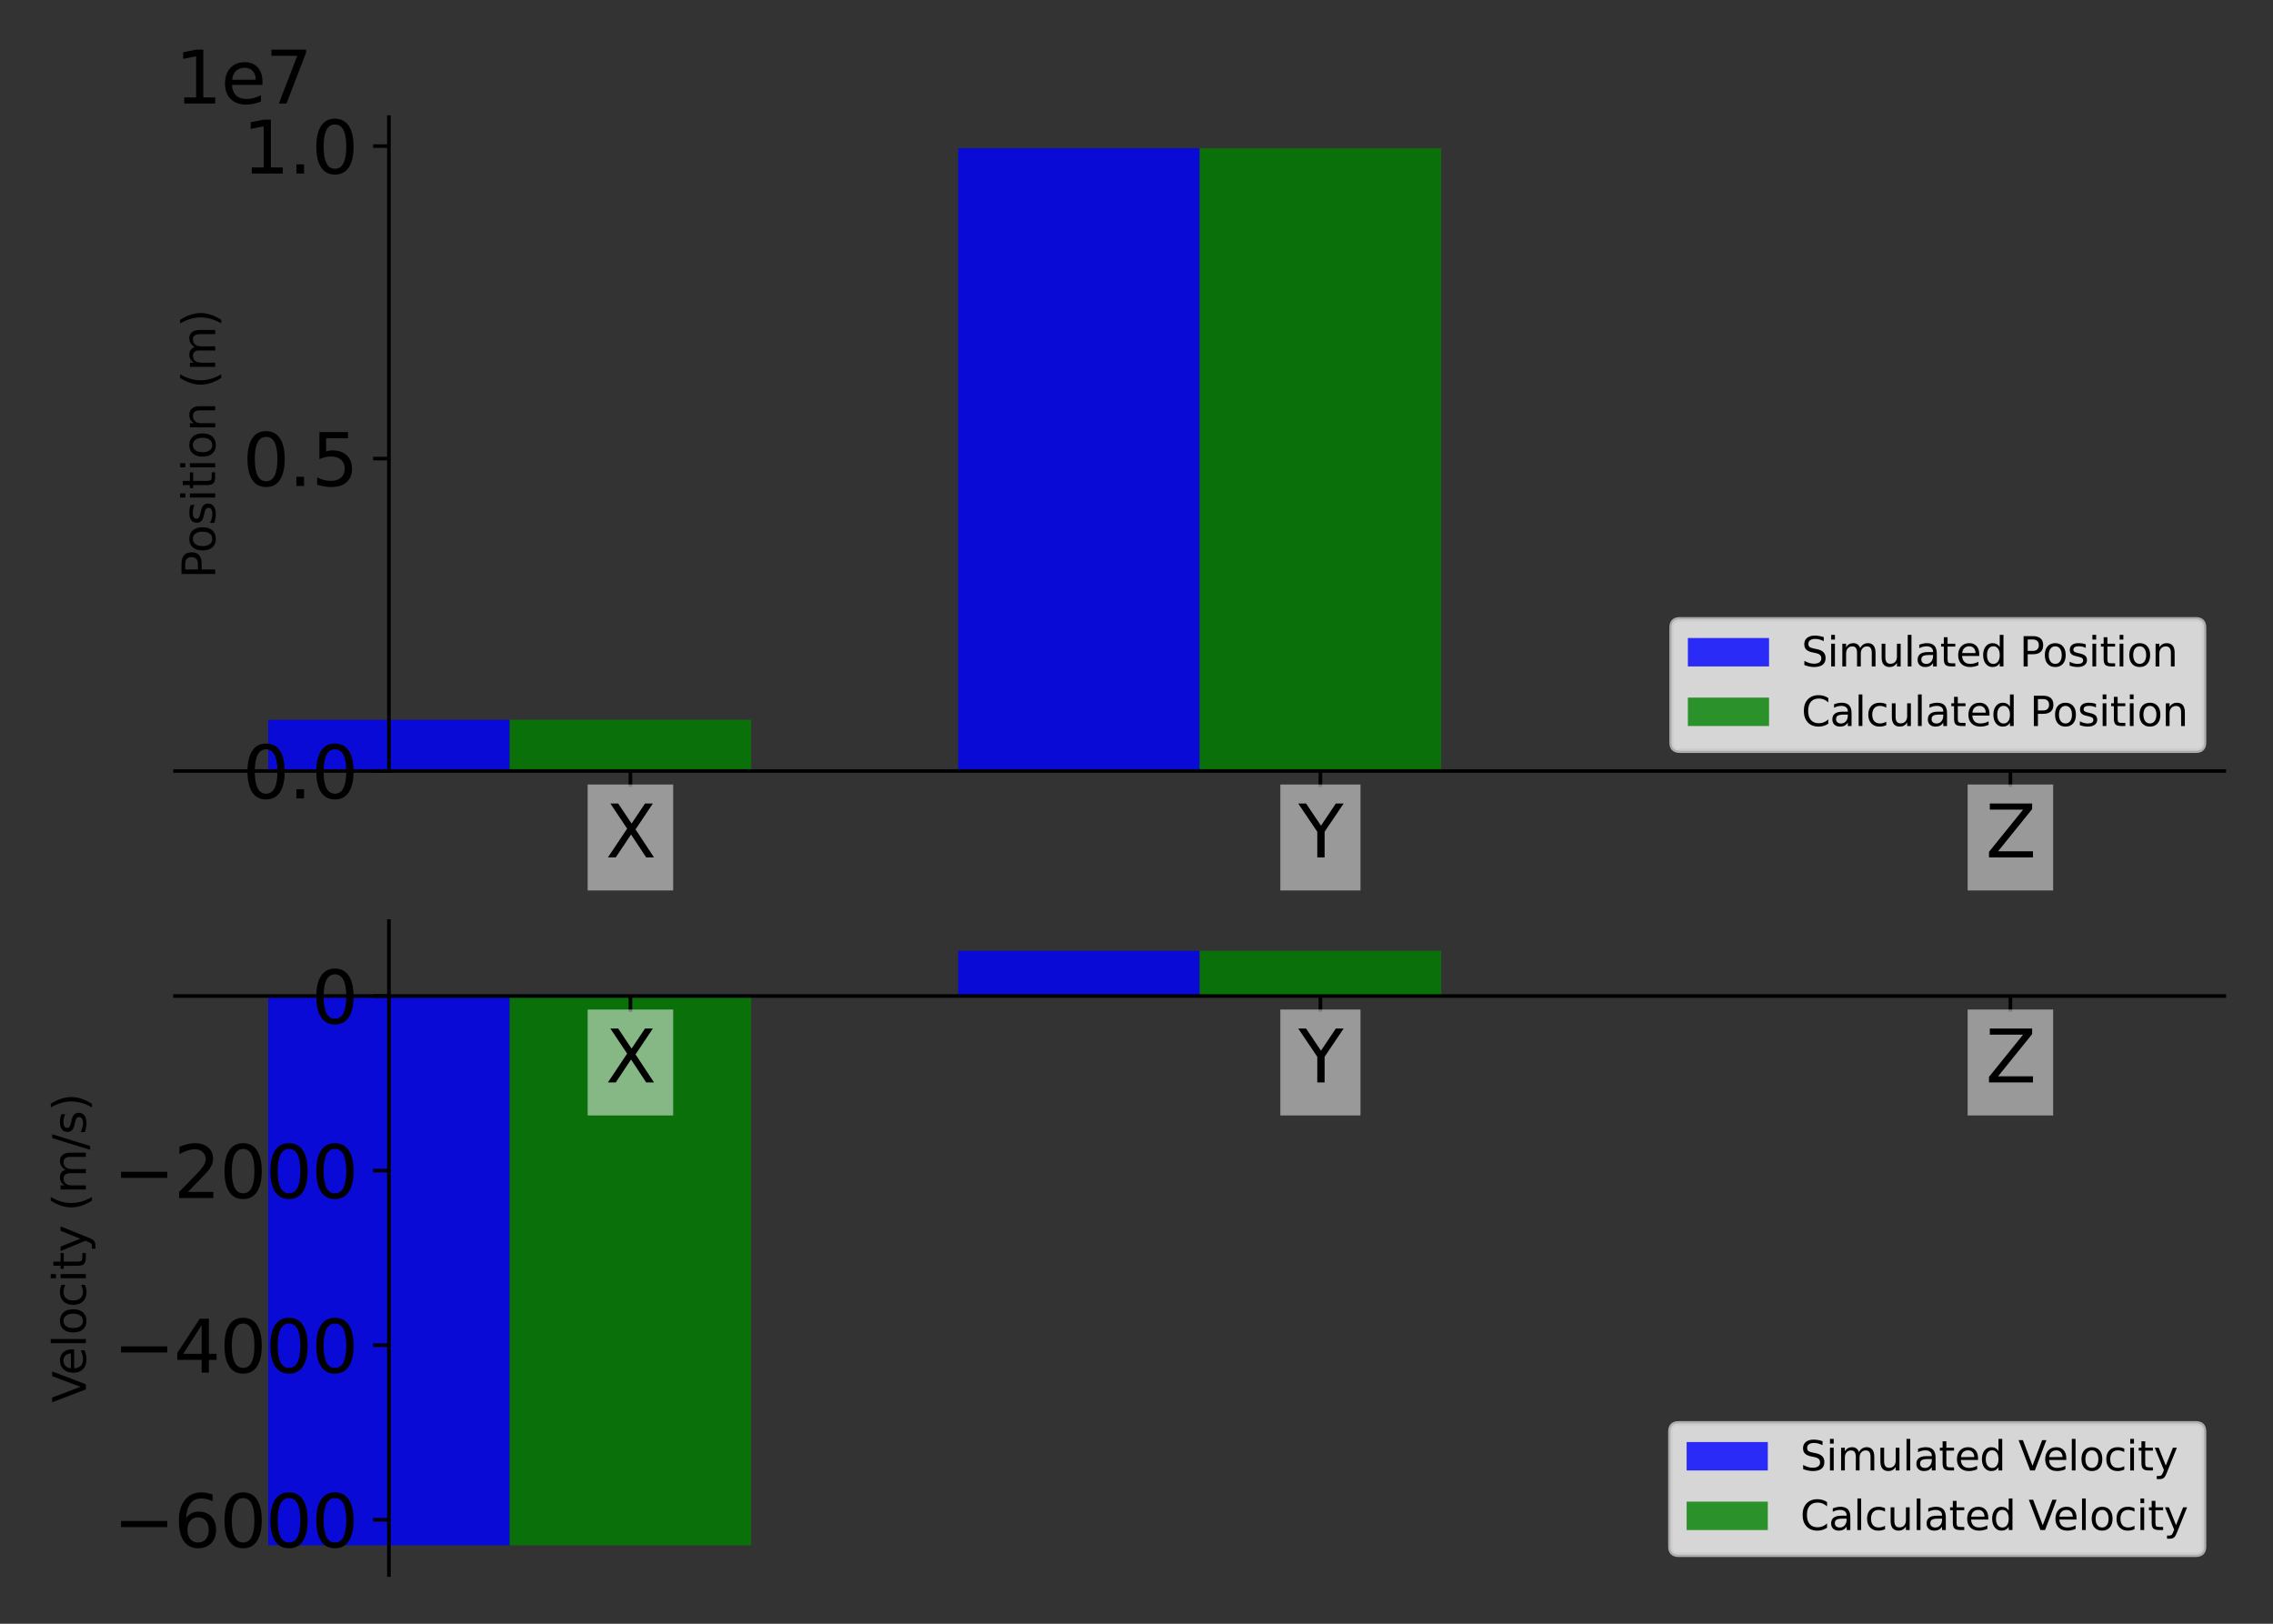 <?xml version="1.0" encoding="utf-8" standalone="no"?>
<!DOCTYPE svg PUBLIC "-//W3C//DTD SVG 1.1//EN"
  "http://www.w3.org/Graphics/SVG/1.1/DTD/svg11.dtd">
<svg xmlns:xlink="http://www.w3.org/1999/xlink" width="504pt" height="360pt" viewBox="0 0 504 360" xmlns="http://www.w3.org/2000/svg" version="1.1">
 <rect x="0" y="0" width="504" height="360" fill="#333333" stroke="none"/>
 <defs>
  <style type="text/css">*{stroke-linejoin: round; stroke-linecap: butt}</style>
 </defs>
 <g id="figure_1">
  <g id="patch_1">
   <path d="M 0 360 
L 504 360 
L 504 0 
L 0 0 
L 0 360 
z
" style="fill: none"/>
  </g>
  <g id="axes_1">
   <g id="patch_2">
    <path d="M 38.809 170.936 
L 493.2 170.936 
L 493.2 25.957 
L 38.809 25.957 
L 38.809 170.936 
z
" style="fill: none"/>
   </g>
   <g id="patch_3">
    <path d="M 59.463 170.936 
L 113.011 170.936 
L 113.011 159.584 
L 59.463 159.584 
z
" clip-path="url(#pd03010f3dc)" style="fill: #0000ff; opacity: 0.8"/>
   </g>
   <g id="patch_4">
    <path d="M 212.457 170.936 
L 266.005 170.936 
L 266.005 32.861 
L 212.457 32.861 
z
" clip-path="url(#pd03010f3dc)" style="fill: #0000ff; opacity: 0.8"/>
   </g>
   <g id="patch_5">
    <path d="M 365.45 170.936 
L 418.998 170.936 
L 418.998 170.936 
L 365.45 170.936 
z
" clip-path="url(#pd03010f3dc)" style="fill: #0000ff; opacity: 0.8"/>
   </g>
   <g id="patch_6">
    <path d="M 113.011 170.936 
L 166.559 170.936 
L 166.559 159.584 
L 113.011 159.584 
z
" clip-path="url(#pd03010f3dc)" style="fill: #008000; opacity: 0.8"/>
   </g>
   <g id="patch_7">
    <path d="M 266.005 170.936 
L 319.552 170.936 
L 319.552 32.861 
L 266.005 32.861 
z
" clip-path="url(#pd03010f3dc)" style="fill: #008000; opacity: 0.8"/>
   </g>
   <g id="patch_8">
    <path d="M 418.998 170.936 
L 472.546 170.936 
L 472.546 170.936 
L 418.998 170.936 
z
" clip-path="url(#pd03010f3dc)" style="fill: #008000; opacity: 0.8"/>
   </g>
   <g id="matplotlib.axis_1">
    <g id="xtick_1">
     <g id="line2d_1">
      <defs>
       <path id="ma3b1fd6cb7" d="M 0 0 
L 0 3.5 
" style="stroke: #000000; stroke-width: 0.8"/>
      </defs>
      <g>
       <use xlink:href="#ma3b1fd6cb7" x="139.785" y="170.936" style="stroke: #000000; stroke-width: 0.8"/>
      </g>
     </g>
     <g id="text_1">
      <g id="patch_9">
       <path d="M 130.305 197.421 
L 149.265 197.421 
L 149.265 173.936 
L 130.305 173.936 
z
" style="fill: #ffffff; opacity: 0.5"/>
      </g>
      <!-- X -->
      <g transform="translate(134.305 190.094) scale(0.16 -0.16)">
       <defs>
        <path id="DejaVuSans-58" d="M 403 4666 
L 1081 4666 
L 2241 2931 
L 3406 4666 
L 4084 4666 
L 2584 2425 
L 4184 0 
L 3506 0 
L 2194 1984 
L 872 0 
L 191 0 
L 1856 2491 
L 403 4666 
z
" transform="scale(0.016)"/>
       </defs>
       <use xlink:href="#DejaVuSans-58"/>
      </g>
     </g>
    </g>
    <g id="xtick_2">
     <g id="line2d_2">
      <g>
       <use xlink:href="#ma3b1fd6cb7" x="292.778" y="170.936" style="stroke: #000000; stroke-width: 0.8"/>
      </g>
     </g>
     <g id="text_2">
      <g id="patch_10">
       <path d="M 283.892 197.421 
L 301.665 197.421 
L 301.665 173.936 
L 283.892 173.936 
z
" style="fill: #ffffff; opacity: 0.5"/>
      </g>
      <!-- Y -->
      <g transform="translate(287.892 190.094) scale(0.16 -0.16)">
       <defs>
        <path id="DejaVuSans-59" d="M -13 4666 
L 666 4666 
L 1959 2747 
L 3244 4666 
L 3922 4666 
L 2272 2222 
L 2272 0 
L 1638 0 
L 1638 2222 
L -13 4666 
z
" transform="scale(0.016)"/>
       </defs>
       <use xlink:href="#DejaVuSans-59"/>
      </g>
     </g>
    </g>
    <g id="xtick_3">
     <g id="line2d_3">
      <g>
       <use xlink:href="#ma3b1fd6cb7" x="445.772" y="170.936" style="stroke: #000000; stroke-width: 0.8"/>
      </g>
     </g>
     <g id="text_3">
      <g id="patch_11">
       <path d="M 436.292 197.421 
L 455.252 197.421 
L 455.252 173.936 
L 436.292 173.936 
z
" style="fill: #ffffff; opacity: 0.5"/>
      </g>
      <!-- Z -->
      <g transform="translate(440.292 190.094) scale(0.16 -0.16)">
       <defs>
        <path id="DejaVuSans-5a" d="M 359 4666 
L 4025 4666 
L 4025 4184 
L 1075 531 
L 4097 531 
L 4097 0 
L 288 0 
L 288 481 
L 3238 4134 
L 359 4134 
L 359 4666 
z
" transform="scale(0.016)"/>
       </defs>
       <use xlink:href="#DejaVuSans-5a"/>
      </g>
     </g>
    </g>
   </g>
   <g id="matplotlib.axis_2">
    <g id="ytick_1">
     <g id="line2d_4">
      <defs>
       <path id="mda18038867" d="M 0 0 
L -3.5 0 
" style="stroke: #000000; stroke-width: 0.8"/>
      </defs>
      <g>
       <use xlink:href="#mda18038867" x="86.237" y="170.936" style="stroke: #000000; stroke-width: 0.8"/>
      </g>
     </g>
     <g id="text_4">
      <!-- 0.0 -->
      <g transform="translate(53.792 177.015) scale(0.16 -0.16)">
       <defs>
        <path id="DejaVuSans-30" d="M 2034 4250 
Q 1547 4250 1301 3770 
Q 1056 3291 1056 2328 
Q 1056 1369 1301 889 
Q 1547 409 2034 409 
Q 2525 409 2770 889 
Q 3016 1369 3016 2328 
Q 3016 3291 2770 3770 
Q 2525 4250 2034 4250 
z
M 2034 4750 
Q 2819 4750 3233 4129 
Q 3647 3509 3647 2328 
Q 3647 1150 3233 529 
Q 2819 -91 2034 -91 
Q 1250 -91 836 529 
Q 422 1150 422 2328 
Q 422 3509 836 4129 
Q 1250 4750 2034 4750 
z
" transform="scale(0.016)"/>
        <path id="DejaVuSans-2e" d="M 684 794 
L 1344 794 
L 1344 0 
L 684 0 
L 684 794 
z
" transform="scale(0.016)"/>
       </defs>
       <use xlink:href="#DejaVuSans-30"/>
       <use xlink:href="#DejaVuSans-2e" x="63.623"/>
       <use xlink:href="#DejaVuSans-30" x="95.41"/>
      </g>
     </g>
    </g>
    <g id="ytick_2">
     <g id="line2d_5">
      <g>
       <use xlink:href="#mda18038867" x="86.237" y="101.666" style="stroke: #000000; stroke-width: 0.8"/>
      </g>
     </g>
     <g id="text_5">
      <!-- 0.5 -->
      <g transform="translate(53.792 107.745) scale(0.16 -0.16)">
       <defs>
        <path id="DejaVuSans-35" d="M 691 4666 
L 3169 4666 
L 3169 4134 
L 1269 4134 
L 1269 2991 
Q 1406 3038 1543 3061 
Q 1681 3084 1819 3084 
Q 2600 3084 3056 2656 
Q 3513 2228 3513 1497 
Q 3513 744 3044 326 
Q 2575 -91 1722 -91 
Q 1428 -91 1123 -41 
Q 819 9 494 109 
L 494 744 
Q 775 591 1075 516 
Q 1375 441 1709 441 
Q 2250 441 2565 725 
Q 2881 1009 2881 1497 
Q 2881 1984 2565 2268 
Q 2250 2553 1709 2553 
Q 1456 2553 1204 2497 
Q 953 2441 691 2322 
L 691 4666 
z
" transform="scale(0.016)"/>
       </defs>
       <use xlink:href="#DejaVuSans-30"/>
       <use xlink:href="#DejaVuSans-2e" x="63.623"/>
       <use xlink:href="#DejaVuSans-35" x="95.41"/>
      </g>
     </g>
    </g>
    <g id="ytick_3">
     <g id="line2d_6">
      <g>
       <use xlink:href="#mda18038867" x="86.237" y="32.395" style="stroke: #000000; stroke-width: 0.8"/>
      </g>
     </g>
     <g id="text_6">
      <!-- 1.0 -->
      <g transform="translate(53.792 38.474) scale(0.16 -0.16)">
       <defs>
        <path id="DejaVuSans-31" d="M 794 531 
L 1825 531 
L 1825 4091 
L 703 3866 
L 703 4441 
L 1819 4666 
L 2450 4666 
L 2450 531 
L 3481 531 
L 3481 0 
L 794 0 
L 794 531 
z
" transform="scale(0.016)"/>
       </defs>
       <use xlink:href="#DejaVuSans-31"/>
       <use xlink:href="#DejaVuSans-2e" x="63.623"/>
       <use xlink:href="#DejaVuSans-30" x="95.41"/>
      </g>
     </g>
    </g>
    <g id="text_7">
     <!-- Position (m) -->
     <g transform="translate(47.712 128.272) rotate(-90) scale(0.1 -0.1)">
      <defs>
       <path id="DejaVuSans-50" d="M 1259 4147 
L 1259 2394 
L 2053 2394 
Q 2494 2394 2734 2622 
Q 2975 2850 2975 3272 
Q 2975 3691 2734 3919 
Q 2494 4147 2053 4147 
L 1259 4147 
z
M 628 4666 
L 2053 4666 
Q 2838 4666 3239 4311 
Q 3641 3956 3641 3272 
Q 3641 2581 3239 2228 
Q 2838 1875 2053 1875 
L 1259 1875 
L 1259 0 
L 628 0 
L 628 4666 
z
" transform="scale(0.016)"/>
       <path id="DejaVuSans-6f" d="M 1959 3097 
Q 1497 3097 1228 2736 
Q 959 2375 959 1747 
Q 959 1119 1226 758 
Q 1494 397 1959 397 
Q 2419 397 2687 759 
Q 2956 1122 2956 1747 
Q 2956 2369 2687 2733 
Q 2419 3097 1959 3097 
z
M 1959 3584 
Q 2709 3584 3137 3096 
Q 3566 2609 3566 1747 
Q 3566 888 3137 398 
Q 2709 -91 1959 -91 
Q 1206 -91 779 398 
Q 353 888 353 1747 
Q 353 2609 779 3096 
Q 1206 3584 1959 3584 
z
" transform="scale(0.016)"/>
       <path id="DejaVuSans-73" d="M 2834 3397 
L 2834 2853 
Q 2591 2978 2328 3040 
Q 2066 3103 1784 3103 
Q 1356 3103 1142 2972 
Q 928 2841 928 2578 
Q 928 2378 1081 2264 
Q 1234 2150 1697 2047 
L 1894 2003 
Q 2506 1872 2764 1633 
Q 3022 1394 3022 966 
Q 3022 478 2636 193 
Q 2250 -91 1575 -91 
Q 1294 -91 989 -36 
Q 684 19 347 128 
L 347 722 
Q 666 556 975 473 
Q 1284 391 1588 391 
Q 1994 391 2212 530 
Q 2431 669 2431 922 
Q 2431 1156 2273 1281 
Q 2116 1406 1581 1522 
L 1381 1569 
Q 847 1681 609 1914 
Q 372 2147 372 2553 
Q 372 3047 722 3315 
Q 1072 3584 1716 3584 
Q 2034 3584 2315 3537 
Q 2597 3491 2834 3397 
z
" transform="scale(0.016)"/>
       <path id="DejaVuSans-69" d="M 603 3500 
L 1178 3500 
L 1178 0 
L 603 0 
L 603 3500 
z
M 603 4863 
L 1178 4863 
L 1178 4134 
L 603 4134 
L 603 4863 
z
" transform="scale(0.016)"/>
       <path id="DejaVuSans-74" d="M 1172 4494 
L 1172 3500 
L 2356 3500 
L 2356 3053 
L 1172 3053 
L 1172 1153 
Q 1172 725 1289 603 
Q 1406 481 1766 481 
L 2356 481 
L 2356 0 
L 1766 0 
Q 1100 0 847 248 
Q 594 497 594 1153 
L 594 3053 
L 172 3053 
L 172 3500 
L 594 3500 
L 594 4494 
L 1172 4494 
z
" transform="scale(0.016)"/>
       <path id="DejaVuSans-6e" d="M 3513 2113 
L 3513 0 
L 2938 0 
L 2938 2094 
Q 2938 2591 2744 2837 
Q 2550 3084 2163 3084 
Q 1697 3084 1428 2787 
Q 1159 2491 1159 1978 
L 1159 0 
L 581 0 
L 581 3500 
L 1159 3500 
L 1159 2956 
Q 1366 3272 1645 3428 
Q 1925 3584 2291 3584 
Q 2894 3584 3203 3211 
Q 3513 2838 3513 2113 
z
" transform="scale(0.016)"/>
       <path id="DejaVuSans-20" transform="scale(0.016)"/>
       <path id="DejaVuSans-28" d="M 1984 4856 
Q 1566 4138 1362 3434 
Q 1159 2731 1159 2009 
Q 1159 1288 1364 580 
Q 1569 -128 1984 -844 
L 1484 -844 
Q 1016 -109 783 600 
Q 550 1309 550 2009 
Q 550 2706 781 3412 
Q 1013 4119 1484 4856 
L 1984 4856 
z
" transform="scale(0.016)"/>
       <path id="DejaVuSans-6d" d="M 3328 2828 
Q 3544 3216 3844 3400 
Q 4144 3584 4550 3584 
Q 5097 3584 5394 3201 
Q 5691 2819 5691 2113 
L 5691 0 
L 5113 0 
L 5113 2094 
Q 5113 2597 4934 2840 
Q 4756 3084 4391 3084 
Q 3944 3084 3684 2787 
Q 3425 2491 3425 1978 
L 3425 0 
L 2847 0 
L 2847 2094 
Q 2847 2600 2669 2842 
Q 2491 3084 2119 3084 
Q 1678 3084 1418 2786 
Q 1159 2488 1159 1978 
L 1159 0 
L 581 0 
L 581 3500 
L 1159 3500 
L 1159 2956 
Q 1356 3278 1631 3431 
Q 1906 3584 2284 3584 
Q 2666 3584 2933 3390 
Q 3200 3197 3328 2828 
z
" transform="scale(0.016)"/>
       <path id="DejaVuSans-29" d="M 513 4856 
L 1013 4856 
Q 1481 4119 1714 3412 
Q 1947 2706 1947 2009 
Q 1947 1309 1714 600 
Q 1481 -109 1013 -844 
L 513 -844 
Q 928 -128 1133 580 
Q 1338 1288 1338 2009 
Q 1338 2731 1133 3434 
Q 928 4138 513 4856 
z
" transform="scale(0.016)"/>
      </defs>
      <use xlink:href="#DejaVuSans-50"/>
      <use xlink:href="#DejaVuSans-6f" x="56.678"/>
      <use xlink:href="#DejaVuSans-73" x="117.859"/>
      <use xlink:href="#DejaVuSans-69" x="169.959"/>
      <use xlink:href="#DejaVuSans-74" x="197.742"/>
      <use xlink:href="#DejaVuSans-69" x="236.951"/>
      <use xlink:href="#DejaVuSans-6f" x="264.734"/>
      <use xlink:href="#DejaVuSans-6e" x="325.916"/>
      <use xlink:href="#DejaVuSans-20" x="389.295"/>
      <use xlink:href="#DejaVuSans-28" x="421.082"/>
      <use xlink:href="#DejaVuSans-6d" x="460.096"/>
      <use xlink:href="#DejaVuSans-29" x="557.508"/>
     </g>
    </g>
    <g id="text_8">
     <!-- 1e7 -->
     <g transform="translate(38.809 22.957) scale(0.16 -0.16)">
      <defs>
       <path id="DejaVuSans-65" d="M 3597 1894 
L 3597 1613 
L 953 1613 
Q 991 1019 1311 708 
Q 1631 397 2203 397 
Q 2534 397 2845 478 
Q 3156 559 3463 722 
L 3463 178 
Q 3153 47 2828 -22 
Q 2503 -91 2169 -91 
Q 1331 -91 842 396 
Q 353 884 353 1716 
Q 353 2575 817 3079 
Q 1281 3584 2069 3584 
Q 2775 3584 3186 3129 
Q 3597 2675 3597 1894 
z
M 3022 2063 
Q 3016 2534 2758 2815 
Q 2500 3097 2075 3097 
Q 1594 3097 1305 2825 
Q 1016 2553 972 2059 
L 3022 2063 
z
" transform="scale(0.016)"/>
       <path id="DejaVuSans-37" d="M 525 4666 
L 3525 4666 
L 3525 4397 
L 1831 0 
L 1172 0 
L 2766 4134 
L 525 4134 
L 525 4666 
z
" transform="scale(0.016)"/>
      </defs>
      <use xlink:href="#DejaVuSans-31"/>
      <use xlink:href="#DejaVuSans-65" x="63.623"/>
      <use xlink:href="#DejaVuSans-37" x="125.146"/>
     </g>
    </g>
   </g>
   <g id="patch_12">
    <path d="M 86.237 170.936 
L 86.237 25.957 
" style="fill: none; stroke: #000000; stroke-width: 0.8; stroke-linejoin: miter; stroke-linecap: square"/>
   </g>
   <g id="patch_13">
    <path d="M 493.2 170.936 
L 493.2 25.957 
" style="fill: none"/>
   </g>
   <g id="patch_14">
    <path d="M 38.809 170.936 
L 493.2 170.936 
" style="fill: none; stroke: #000000; stroke-width: 0.8; stroke-linejoin: miter; stroke-linecap: square"/>
   </g>
   <g id="patch_15">
    <path d="M 38.809 25.957 
L 493.2 25.957 
" style="fill: none"/>
   </g>
   <g id="legend_1">
    <g id="patch_16">
     <path d="M 372.457 166.436 
L 486.9 166.436 
Q 488.7 166.436 488.7 164.636 
L 488.7 139.116 
Q 488.7 137.316 486.9 137.316 
L 372.457 137.316 
Q 370.657 137.316 370.657 139.116 
L 370.657 164.636 
Q 370.657 166.436 372.457 166.436 
z
" style="fill: #ffffff; opacity: 0.8; stroke: #cccccc; stroke-linejoin: miter"/>
    </g>
    <g id="patch_17">
     <path d="M 374.257 147.754 
L 392.257 147.754 
L 392.257 141.454 
L 374.257 141.454 
z
" style="fill: #0000ff; opacity: 0.8"/>
    </g>
    <g id="text_9">
     <!-- Simulated Position -->
     <g transform="translate(399.457 147.754) scale(0.09 -0.09)">
      <defs>
       <path id="DejaVuSans-53" d="M 3425 4513 
L 3425 3897 
Q 3066 4069 2747 4153 
Q 2428 4238 2131 4238 
Q 1616 4238 1336 4038 
Q 1056 3838 1056 3469 
Q 1056 3159 1242 3001 
Q 1428 2844 1947 2747 
L 2328 2669 
Q 3034 2534 3370 2195 
Q 3706 1856 3706 1288 
Q 3706 609 3251 259 
Q 2797 -91 1919 -91 
Q 1588 -91 1214 -16 
Q 841 59 441 206 
L 441 856 
Q 825 641 1194 531 
Q 1563 422 1919 422 
Q 2459 422 2753 634 
Q 3047 847 3047 1241 
Q 3047 1584 2836 1778 
Q 2625 1972 2144 2069 
L 1759 2144 
Q 1053 2284 737 2584 
Q 422 2884 422 3419 
Q 422 4038 858 4394 
Q 1294 4750 2059 4750 
Q 2388 4750 2728 4690 
Q 3069 4631 3425 4513 
z
" transform="scale(0.016)"/>
       <path id="DejaVuSans-75" d="M 544 1381 
L 544 3500 
L 1119 3500 
L 1119 1403 
Q 1119 906 1312 657 
Q 1506 409 1894 409 
Q 2359 409 2629 706 
Q 2900 1003 2900 1516 
L 2900 3500 
L 3475 3500 
L 3475 0 
L 2900 0 
L 2900 538 
Q 2691 219 2414 64 
Q 2138 -91 1772 -91 
Q 1169 -91 856 284 
Q 544 659 544 1381 
z
M 1991 3584 
L 1991 3584 
z
" transform="scale(0.016)"/>
       <path id="DejaVuSans-6c" d="M 603 4863 
L 1178 4863 
L 1178 0 
L 603 0 
L 603 4863 
z
" transform="scale(0.016)"/>
       <path id="DejaVuSans-61" d="M 2194 1759 
Q 1497 1759 1228 1600 
Q 959 1441 959 1056 
Q 959 750 1161 570 
Q 1363 391 1709 391 
Q 2188 391 2477 730 
Q 2766 1069 2766 1631 
L 2766 1759 
L 2194 1759 
z
M 3341 1997 
L 3341 0 
L 2766 0 
L 2766 531 
Q 2569 213 2275 61 
Q 1981 -91 1556 -91 
Q 1019 -91 701 211 
Q 384 513 384 1019 
Q 384 1609 779 1909 
Q 1175 2209 1959 2209 
L 2766 2209 
L 2766 2266 
Q 2766 2663 2505 2880 
Q 2244 3097 1772 3097 
Q 1472 3097 1187 3025 
Q 903 2953 641 2809 
L 641 3341 
Q 956 3463 1253 3523 
Q 1550 3584 1831 3584 
Q 2591 3584 2966 3190 
Q 3341 2797 3341 1997 
z
" transform="scale(0.016)"/>
       <path id="DejaVuSans-64" d="M 2906 2969 
L 2906 4863 
L 3481 4863 
L 3481 0 
L 2906 0 
L 2906 525 
Q 2725 213 2448 61 
Q 2172 -91 1784 -91 
Q 1150 -91 751 415 
Q 353 922 353 1747 
Q 353 2572 751 3078 
Q 1150 3584 1784 3584 
Q 2172 3584 2448 3432 
Q 2725 3281 2906 2969 
z
M 947 1747 
Q 947 1113 1208 752 
Q 1469 391 1925 391 
Q 2381 391 2643 752 
Q 2906 1113 2906 1747 
Q 2906 2381 2643 2742 
Q 2381 3103 1925 3103 
Q 1469 3103 1208 2742 
Q 947 2381 947 1747 
z
" transform="scale(0.016)"/>
      </defs>
      <use xlink:href="#DejaVuSans-53"/>
      <use xlink:href="#DejaVuSans-69" x="63.477"/>
      <use xlink:href="#DejaVuSans-6d" x="91.26"/>
      <use xlink:href="#DejaVuSans-75" x="188.672"/>
      <use xlink:href="#DejaVuSans-6c" x="252.051"/>
      <use xlink:href="#DejaVuSans-61" x="279.834"/>
      <use xlink:href="#DejaVuSans-74" x="341.113"/>
      <use xlink:href="#DejaVuSans-65" x="380.322"/>
      <use xlink:href="#DejaVuSans-64" x="441.846"/>
      <use xlink:href="#DejaVuSans-20" x="505.322"/>
      <use xlink:href="#DejaVuSans-50" x="537.109"/>
      <use xlink:href="#DejaVuSans-6f" x="593.787"/>
      <use xlink:href="#DejaVuSans-73" x="654.969"/>
      <use xlink:href="#DejaVuSans-69" x="707.068"/>
      <use xlink:href="#DejaVuSans-74" x="734.852"/>
      <use xlink:href="#DejaVuSans-69" x="774.061"/>
      <use xlink:href="#DejaVuSans-6f" x="801.844"/>
      <use xlink:href="#DejaVuSans-6e" x="863.025"/>
     </g>
    </g>
    <g id="patch_18">
     <path d="M 374.257 160.965 
L 392.257 160.965 
L 392.257 154.665 
L 374.257 154.665 
z
" style="fill: #008000; opacity: 0.8"/>
    </g>
    <g id="text_10">
     <!-- Calculated Position -->
     <g transform="translate(399.457 160.965) scale(0.09 -0.09)">
      <defs>
       <path id="DejaVuSans-43" d="M 4122 4306 
L 4122 3641 
Q 3803 3938 3442 4084 
Q 3081 4231 2675 4231 
Q 1875 4231 1450 3742 
Q 1025 3253 1025 2328 
Q 1025 1406 1450 917 
Q 1875 428 2675 428 
Q 3081 428 3442 575 
Q 3803 722 4122 1019 
L 4122 359 
Q 3791 134 3420 21 
Q 3050 -91 2638 -91 
Q 1578 -91 968 557 
Q 359 1206 359 2328 
Q 359 3453 968 4101 
Q 1578 4750 2638 4750 
Q 3056 4750 3426 4639 
Q 3797 4528 4122 4306 
z
" transform="scale(0.016)"/>
       <path id="DejaVuSans-63" d="M 3122 3366 
L 3122 2828 
Q 2878 2963 2633 3030 
Q 2388 3097 2138 3097 
Q 1578 3097 1268 2742 
Q 959 2388 959 1747 
Q 959 1106 1268 751 
Q 1578 397 2138 397 
Q 2388 397 2633 464 
Q 2878 531 3122 666 
L 3122 134 
Q 2881 22 2623 -34 
Q 2366 -91 2075 -91 
Q 1284 -91 818 406 
Q 353 903 353 1747 
Q 353 2603 823 3093 
Q 1294 3584 2113 3584 
Q 2378 3584 2631 3529 
Q 2884 3475 3122 3366 
z
" transform="scale(0.016)"/>
      </defs>
      <use xlink:href="#DejaVuSans-43"/>
      <use xlink:href="#DejaVuSans-61" x="69.824"/>
      <use xlink:href="#DejaVuSans-6c" x="131.104"/>
      <use xlink:href="#DejaVuSans-63" x="158.887"/>
      <use xlink:href="#DejaVuSans-75" x="213.867"/>
      <use xlink:href="#DejaVuSans-6c" x="277.246"/>
      <use xlink:href="#DejaVuSans-61" x="305.029"/>
      <use xlink:href="#DejaVuSans-74" x="366.309"/>
      <use xlink:href="#DejaVuSans-65" x="405.518"/>
      <use xlink:href="#DejaVuSans-64" x="467.041"/>
      <use xlink:href="#DejaVuSans-20" x="530.518"/>
      <use xlink:href="#DejaVuSans-50" x="562.305"/>
      <use xlink:href="#DejaVuSans-6f" x="618.982"/>
      <use xlink:href="#DejaVuSans-73" x="680.164"/>
      <use xlink:href="#DejaVuSans-69" x="732.264"/>
      <use xlink:href="#DejaVuSans-74" x="760.047"/>
      <use xlink:href="#DejaVuSans-69" x="799.256"/>
      <use xlink:href="#DejaVuSans-6f" x="827.039"/>
      <use xlink:href="#DejaVuSans-6e" x="888.221"/>
     </g>
    </g>
   </g>
  </g>
  <g id="axes_2">
   <g id="patch_19">
    <path d="M 38.809 349.2 
L 493.2 349.2 
L 493.2 204.221 
L 38.809 204.221 
L 38.809 349.2 
z
" style="fill: none"/>
   </g>
   <g id="patch_20">
    <path d="M 59.463 220.824 
L 113.011 220.824 
L 113.011 342.61 
L 59.463 342.61 
z
" clip-path="url(#pc1db04b78a)" style="fill: #0000ff; opacity: 0.8"/>
   </g>
   <g id="patch_21">
    <path d="M 212.457 220.824 
L 266.005 220.824 
L 266.005 210.811 
L 212.457 210.811 
z
" clip-path="url(#pc1db04b78a)" style="fill: #0000ff; opacity: 0.8"/>
   </g>
   <g id="patch_22">
    <path d="M 365.45 220.824 
L 418.998 220.824 
L 418.998 220.824 
L 365.45 220.824 
z
" clip-path="url(#pc1db04b78a)" style="fill: #0000ff; opacity: 0.8"/>
   </g>
   <g id="patch_23">
    <path d="M 113.011 220.824 
L 166.559 220.824 
L 166.559 342.61 
L 113.011 342.61 
z
" clip-path="url(#pc1db04b78a)" style="fill: #008000; opacity: 0.8"/>
   </g>
   <g id="patch_24">
    <path d="M 266.005 220.824 
L 319.552 220.824 
L 319.552 210.811 
L 266.005 210.811 
z
" clip-path="url(#pc1db04b78a)" style="fill: #008000; opacity: 0.8"/>
   </g>
   <g id="patch_25">
    <path d="M 418.998 220.824 
L 472.546 220.824 
L 472.546 220.824 
L 418.998 220.824 
z
" clip-path="url(#pc1db04b78a)" style="fill: #008000; opacity: 0.8"/>
   </g>
   <g id="matplotlib.axis_3">
    <g id="xtick_4">
     <g id="line2d_7">
      <g>
       <use xlink:href="#ma3b1fd6cb7" x="139.785" y="220.824" style="stroke: #000000; stroke-width: 0.8"/>
      </g>
     </g>
     <g id="text_11">
      <g id="patch_26">
       <path d="M 130.305 247.309 
L 149.265 247.309 
L 149.265 223.824 
L 130.305 223.824 
z
" style="fill: #ffffff; opacity: 0.5"/>
      </g>
      <!-- X -->
      <g transform="translate(134.305 239.981) scale(0.16 -0.16)">
       <use xlink:href="#DejaVuSans-58"/>
      </g>
     </g>
    </g>
    <g id="xtick_5">
     <g id="line2d_8">
      <g>
       <use xlink:href="#ma3b1fd6cb7" x="292.778" y="220.824" style="stroke: #000000; stroke-width: 0.8"/>
      </g>
     </g>
     <g id="text_12">
      <g id="patch_27">
       <path d="M 283.892 247.309 
L 301.665 247.309 
L 301.665 223.824 
L 283.892 223.824 
z
" style="fill: #ffffff; opacity: 0.5"/>
      </g>
      <!-- Y -->
      <g transform="translate(287.892 239.981) scale(0.16 -0.16)">
       <use xlink:href="#DejaVuSans-59"/>
      </g>
     </g>
    </g>
    <g id="xtick_6">
     <g id="line2d_9">
      <g>
       <use xlink:href="#ma3b1fd6cb7" x="445.772" y="220.824" style="stroke: #000000; stroke-width: 0.8"/>
      </g>
     </g>
     <g id="text_13">
      <g id="patch_28">
       <path d="M 436.292 247.309 
L 455.252 247.309 
L 455.252 223.824 
L 436.292 223.824 
z
" style="fill: #ffffff; opacity: 0.5"/>
      </g>
      <!-- Z -->
      <g transform="translate(440.292 239.981) scale(0.16 -0.16)">
       <use xlink:href="#DejaVuSans-5a"/>
      </g>
     </g>
    </g>
   </g>
   <g id="matplotlib.axis_4">
    <g id="ytick_4">
     <g id="line2d_10">
      <g>
       <use xlink:href="#mda18038867" x="86.237" y="336.954" style="stroke: #000000; stroke-width: 0.8"/>
      </g>
     </g>
     <g id="text_14">
      <!-- −6000 -->
      <g transform="translate(25.11 343.032) scale(0.16 -0.16)">
       <defs>
        <path id="DejaVuSans-2212" d="M 678 2272 
L 4684 2272 
L 4684 1741 
L 678 1741 
L 678 2272 
z
" transform="scale(0.016)"/>
        <path id="DejaVuSans-36" d="M 2113 2584 
Q 1688 2584 1439 2293 
Q 1191 2003 1191 1497 
Q 1191 994 1439 701 
Q 1688 409 2113 409 
Q 2538 409 2786 701 
Q 3034 994 3034 1497 
Q 3034 2003 2786 2293 
Q 2538 2584 2113 2584 
z
M 3366 4563 
L 3366 3988 
Q 3128 4100 2886 4159 
Q 2644 4219 2406 4219 
Q 1781 4219 1451 3797 
Q 1122 3375 1075 2522 
Q 1259 2794 1537 2939 
Q 1816 3084 2150 3084 
Q 2853 3084 3261 2657 
Q 3669 2231 3669 1497 
Q 3669 778 3244 343 
Q 2819 -91 2113 -91 
Q 1303 -91 875 529 
Q 447 1150 447 2328 
Q 447 3434 972 4092 
Q 1497 4750 2381 4750 
Q 2619 4750 2861 4703 
Q 3103 4656 3366 4563 
z
" transform="scale(0.016)"/>
       </defs>
       <use xlink:href="#DejaVuSans-2212"/>
       <use xlink:href="#DejaVuSans-36" x="83.789"/>
       <use xlink:href="#DejaVuSans-30" x="147.412"/>
       <use xlink:href="#DejaVuSans-30" x="211.035"/>
       <use xlink:href="#DejaVuSans-30" x="274.658"/>
      </g>
     </g>
    </g>
    <g id="ytick_5">
     <g id="line2d_11">
      <g>
       <use xlink:href="#mda18038867" x="86.237" y="298.244" style="stroke: #000000; stroke-width: 0.8"/>
      </g>
     </g>
     <g id="text_15">
      <!-- −4000 -->
      <g transform="translate(25.11 304.322) scale(0.16 -0.16)">
       <defs>
        <path id="DejaVuSans-34" d="M 2419 4116 
L 825 1625 
L 2419 1625 
L 2419 4116 
z
M 2253 4666 
L 3047 4666 
L 3047 1625 
L 3713 1625 
L 3713 1100 
L 3047 1100 
L 3047 0 
L 2419 0 
L 2419 1100 
L 313 1100 
L 313 1709 
L 2253 4666 
z
" transform="scale(0.016)"/>
       </defs>
       <use xlink:href="#DejaVuSans-2212"/>
       <use xlink:href="#DejaVuSans-34" x="83.789"/>
       <use xlink:href="#DejaVuSans-30" x="147.412"/>
       <use xlink:href="#DejaVuSans-30" x="211.035"/>
       <use xlink:href="#DejaVuSans-30" x="274.658"/>
      </g>
     </g>
    </g>
    <g id="ytick_6">
     <g id="line2d_12">
      <g>
       <use xlink:href="#mda18038867" x="86.237" y="259.534" style="stroke: #000000; stroke-width: 0.8"/>
      </g>
     </g>
     <g id="text_16">
      <!-- −2000 -->
      <g transform="translate(25.11 265.612) scale(0.16 -0.16)">
       <defs>
        <path id="DejaVuSans-32" d="M 1228 531 
L 3431 531 
L 3431 0 
L 469 0 
L 469 531 
Q 828 903 1448 1529 
Q 2069 2156 2228 2338 
Q 2531 2678 2651 2914 
Q 2772 3150 2772 3378 
Q 2772 3750 2511 3984 
Q 2250 4219 1831 4219 
Q 1534 4219 1204 4116 
Q 875 4013 500 3803 
L 500 4441 
Q 881 4594 1212 4672 
Q 1544 4750 1819 4750 
Q 2544 4750 2975 4387 
Q 3406 4025 3406 3419 
Q 3406 3131 3298 2873 
Q 3191 2616 2906 2266 
Q 2828 2175 2409 1742 
Q 1991 1309 1228 531 
z
" transform="scale(0.016)"/>
       </defs>
       <use xlink:href="#DejaVuSans-2212"/>
       <use xlink:href="#DejaVuSans-32" x="83.789"/>
       <use xlink:href="#DejaVuSans-30" x="147.412"/>
       <use xlink:href="#DejaVuSans-30" x="211.035"/>
       <use xlink:href="#DejaVuSans-30" x="274.658"/>
      </g>
     </g>
    </g>
    <g id="ytick_7">
     <g id="line2d_13">
      <g>
       <use xlink:href="#mda18038867" x="86.237" y="220.824" style="stroke: #000000; stroke-width: 0.8"/>
      </g>
     </g>
     <g id="text_17">
      <!-- 0 -->
      <g transform="translate(69.057 226.903) scale(0.16 -0.16)">
       <use xlink:href="#DejaVuSans-30"/>
      </g>
     </g>
    </g>
    <g id="text_18">
     <!-- Velocity (m/s) -->
     <g transform="translate(19.03 310.976) rotate(-90) scale(0.1 -0.1)">
      <defs>
       <path id="DejaVuSans-56" d="M 1831 0 
L 50 4666 
L 709 4666 
L 2188 738 
L 3669 4666 
L 4325 4666 
L 2547 0 
L 1831 0 
z
" transform="scale(0.016)"/>
       <path id="DejaVuSans-79" d="M 2059 -325 
Q 1816 -950 1584 -1140 
Q 1353 -1331 966 -1331 
L 506 -1331 
L 506 -850 
L 844 -850 
Q 1081 -850 1212 -737 
Q 1344 -625 1503 -206 
L 1606 56 
L 191 3500 
L 800 3500 
L 1894 763 
L 2988 3500 
L 3597 3500 
L 2059 -325 
z
" transform="scale(0.016)"/>
       <path id="DejaVuSans-2f" d="M 1625 4666 
L 2156 4666 
L 531 -594 
L 0 -594 
L 1625 4666 
z
" transform="scale(0.016)"/>
      </defs>
      <use xlink:href="#DejaVuSans-56"/>
      <use xlink:href="#DejaVuSans-65" x="60.658"/>
      <use xlink:href="#DejaVuSans-6c" x="122.182"/>
      <use xlink:href="#DejaVuSans-6f" x="149.965"/>
      <use xlink:href="#DejaVuSans-63" x="211.146"/>
      <use xlink:href="#DejaVuSans-69" x="266.127"/>
      <use xlink:href="#DejaVuSans-74" x="293.91"/>
      <use xlink:href="#DejaVuSans-79" x="333.119"/>
      <use xlink:href="#DejaVuSans-20" x="392.299"/>
      <use xlink:href="#DejaVuSans-28" x="424.086"/>
      <use xlink:href="#DejaVuSans-6d" x="463.1"/>
      <use xlink:href="#DejaVuSans-2f" x="560.512"/>
      <use xlink:href="#DejaVuSans-73" x="594.203"/>
      <use xlink:href="#DejaVuSans-29" x="646.303"/>
     </g>
    </g>
   </g>
   <g id="patch_29">
    <path d="M 86.237 349.2 
L 86.237 204.221 
" style="fill: none; stroke: #000000; stroke-width: 0.8; stroke-linejoin: miter; stroke-linecap: square"/>
   </g>
   <g id="patch_30">
    <path d="M 493.2 349.2 
L 493.2 204.221 
" style="fill: none"/>
   </g>
   <g id="patch_31">
    <path d="M 38.809 220.824 
L 493.2 220.824 
" style="fill: none; stroke: #000000; stroke-width: 0.8; stroke-linejoin: miter; stroke-linecap: square"/>
   </g>
   <g id="patch_32">
    <path d="M 38.809 204.221 
L 493.2 204.221 
" style="fill: none"/>
   </g>
   <g id="legend_2">
    <g id="patch_33">
     <path d="M 372.184 344.7 
L 486.9 344.7 
Q 488.7 344.7 488.7 342.9 
L 488.7 317.379 
Q 488.7 315.579 486.9 315.579 
L 372.184 315.579 
Q 370.384 315.579 370.384 317.379 
L 370.384 342.9 
Q 370.384 344.7 372.184 344.7 
z
" style="fill: #ffffff; opacity: 0.8; stroke: #cccccc; stroke-linejoin: miter"/>
    </g>
    <g id="patch_34">
     <path d="M 373.984 326.018 
L 391.984 326.018 
L 391.984 319.718 
L 373.984 319.718 
z
" style="fill: #0000ff; opacity: 0.8"/>
    </g>
    <g id="text_19">
     <!-- Simulated Velocity -->
     <g transform="translate(399.184 326.018) scale(0.09 -0.09)">
      <use xlink:href="#DejaVuSans-53"/>
      <use xlink:href="#DejaVuSans-69" x="63.477"/>
      <use xlink:href="#DejaVuSans-6d" x="91.26"/>
      <use xlink:href="#DejaVuSans-75" x="188.672"/>
      <use xlink:href="#DejaVuSans-6c" x="252.051"/>
      <use xlink:href="#DejaVuSans-61" x="279.834"/>
      <use xlink:href="#DejaVuSans-74" x="341.113"/>
      <use xlink:href="#DejaVuSans-65" x="380.322"/>
      <use xlink:href="#DejaVuSans-64" x="441.846"/>
      <use xlink:href="#DejaVuSans-20" x="505.322"/>
      <use xlink:href="#DejaVuSans-56" x="537.109"/>
      <use xlink:href="#DejaVuSans-65" x="597.768"/>
      <use xlink:href="#DejaVuSans-6c" x="659.291"/>
      <use xlink:href="#DejaVuSans-6f" x="687.074"/>
      <use xlink:href="#DejaVuSans-63" x="748.256"/>
      <use xlink:href="#DejaVuSans-69" x="803.236"/>
      <use xlink:href="#DejaVuSans-74" x="831.02"/>
      <use xlink:href="#DejaVuSans-79" x="870.229"/>
     </g>
    </g>
    <g id="patch_35">
     <path d="M 373.984 339.228 
L 391.984 339.228 
L 391.984 332.928 
L 373.984 332.928 
z
" style="fill: #008000; opacity: 0.8"/>
    </g>
    <g id="text_20">
     <!-- Calculated Velocity -->
     <g transform="translate(399.184 339.228) scale(0.09 -0.09)">
      <use xlink:href="#DejaVuSans-43"/>
      <use xlink:href="#DejaVuSans-61" x="69.824"/>
      <use xlink:href="#DejaVuSans-6c" x="131.104"/>
      <use xlink:href="#DejaVuSans-63" x="158.887"/>
      <use xlink:href="#DejaVuSans-75" x="213.867"/>
      <use xlink:href="#DejaVuSans-6c" x="277.246"/>
      <use xlink:href="#DejaVuSans-61" x="305.029"/>
      <use xlink:href="#DejaVuSans-74" x="366.309"/>
      <use xlink:href="#DejaVuSans-65" x="405.518"/>
      <use xlink:href="#DejaVuSans-64" x="467.041"/>
      <use xlink:href="#DejaVuSans-20" x="530.518"/>
      <use xlink:href="#DejaVuSans-56" x="562.305"/>
      <use xlink:href="#DejaVuSans-65" x="622.963"/>
      <use xlink:href="#DejaVuSans-6c" x="684.486"/>
      <use xlink:href="#DejaVuSans-6f" x="712.27"/>
      <use xlink:href="#DejaVuSans-63" x="773.451"/>
      <use xlink:href="#DejaVuSans-69" x="828.432"/>
      <use xlink:href="#DejaVuSans-74" x="856.215"/>
      <use xlink:href="#DejaVuSans-79" x="895.424"/>
     </g>
    </g>
   </g>
  </g>
 </g>
 <defs>
  <clipPath id="pd03010f3dc">
   <rect x="38.809" y="25.957" width="454.391" height="144.979"/>
  </clipPath>
  <clipPath id="pc1db04b78a">
   <rect x="38.809" y="204.221" width="454.391" height="144.979"/>
  </clipPath>
 </defs>
</svg>
